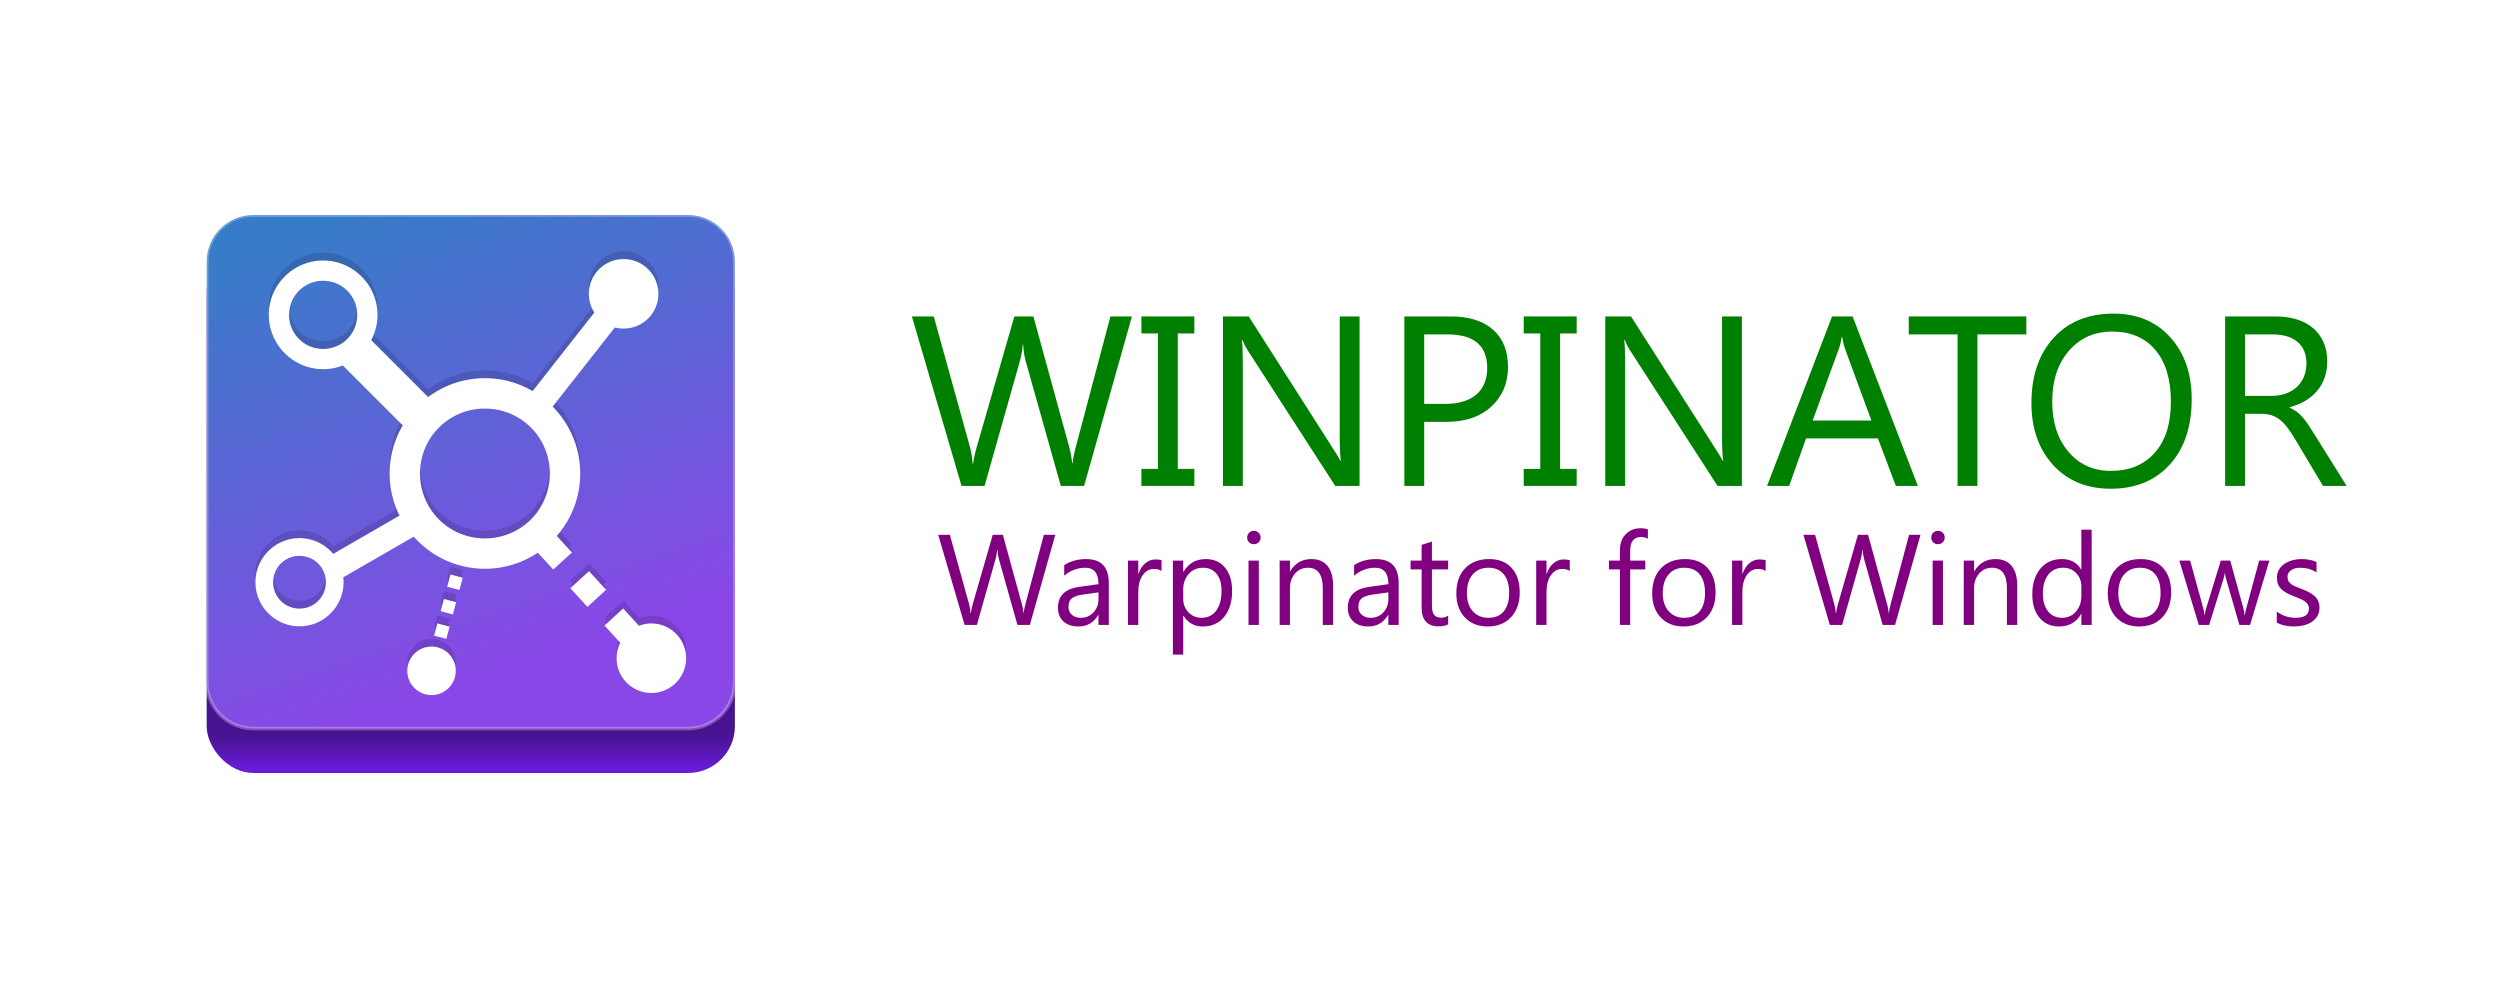 <?xml version="1.0" ?>
<svg xmlns="http://www.w3.org/2000/svg" viewBox="0 0 33000 13200" xmlns:xlink="http://www.w3.org/1999/xlink" data-font="Segoe UI">
    <defs id="defs2">
        <linearGradient id="linearGradient14939">
            <stop style="stop-color:#471390;stop-opacity:1" offset="0" id="stop14935" />
            <stop style="stop-color:#6b1cda;stop-opacity:1" offset="1" id="stop14937" />
        </linearGradient>
        <linearGradient id="linearGradient1188">
            <stop style="stop-color:#377cc8;stop-opacity:1" offset="0" id="stop1184" />
            <stop style="stop-color:#8a47e7;stop-opacity:1" offset="1" id="stop1186" />
        </linearGradient>
        <linearGradient xlink:href="#linearGradient1188" id="linearGradient1190" x1="15.067" y1="7.456" x2="31.935" y2="57.023" gradientUnits="userSpaceOnUse" gradientTransform="translate(1.0760922e-6,-1.555)" />
        <filter style="color-interpolation-filters:sRGB" id="filter13997" x="-0.025" y="-0.025" width="1.05" height="1.049">
            <feGaussianBlur stdDeviation="0.472" id="feGaussianBlur13999" />
        </filter>
        <filter style="color-interpolation-filters:sRGB;" id="filter14544" x="-0.029" y="-0.029" width="1.059" height="1.078">
            <feFlood flood-opacity="0.592" flood-color="rgb(0,0,0)" result="flood" id="feFlood14534" />
            <feComposite in="flood" in2="SourceGraphic" operator="in" result="composite1" id="feComposite14536" />
            <feGaussianBlur in="composite1" stdDeviation="0.7" result="blur" id="feGaussianBlur14538" />
            <feOffset dx="-4.16334e-16" dy="1.1" result="offset" id="feOffset14540" />
            <feComposite in="SourceGraphic" in2="offset" operator="over" result="composite2" id="feComposite14542" />
        </filter>
        <linearGradient xlink:href="#linearGradient14939" id="linearGradient14613" x1="34.159" y1="60.081" x2="34.159" y2="64.145" gradientUnits="userSpaceOnUse" gradientTransform="translate(1.0760922e-6,-1.026)" />
    </defs>
    <g transform="scale(250)">
        <g id="layer1-2" transform="matrix(0.488,0,0,0.488,8.33,9.401)">
            <rect style="opacity:1;fill:url(#linearGradient14613);fill-opacity:1;stroke-width:15.279;stroke-linecap:round;stroke-opacity:0.389;paint-order:stroke fill markers;filter:url(#filter14544)" id="rect1074" width="57.15" height="57.15" x="5.292" y="6.118" rx="5.053" ry="5.053" />
            <path id="rect850" style="opacity:1;fill:url(#linearGradient1190);stroke:#ffffff;stroke-width:0.397;stroke-linejoin:round;stroke-miterlimit:4;stroke-dasharray:none;stroke-opacity:0.271" d="m 10.344,4.001 h 47.045 c 2.799,0 5.053,2.253 5.053,5.053 V 54.511 c 0,2.799 -2.253,5.053 -5.053,5.053 H 10.344 c -2.799,0 -5.053,-2.253 -5.053,-5.053 V 9.053 c 0,-2.799 2.253,-5.053 5.053,-5.053 z" />
            <path id="path13952" style="color:#000000;opacity:0.366;mix-blend-mode:normal;fill:#000000;stroke-width:1;stroke-linejoin:round;filter:url(#filter13997)" d="m 50.015,9.48 a 3.633,3.633 0 0 0 -3.632,3.632 3.633,3.633 0 0 0 0.024,0.253 3.633,3.633 0 0 0 -0.024,0.276 3.633,3.633 0 0 0 0.41,1.637 l -6.289,8 c -1.469,-0.855 -3.174,-1.347 -4.988,-1.347 -2.222,0 -4.279,0.735 -5.939,1.975 l -5.781,-5.781 c 0.311,-0.701 0.486,-1.475 0.486,-2.288 0,-0.098 -0.002,-0.194 -0.007,-0.291 -9e-6,-1.73e-4 9e-6,-3.44e-4 0,-5.3e-4 0.003,-0.079 0.007,-0.158 0.007,-0.238 0,-3.124 -2.556,-5.68 -5.68,-5.68 -3.124,0 -5.68,2.556 -5.68,5.68 0,0.089 0.003,0.177 0.007,0.265 -0.004,0.088 -0.007,0.176 -0.007,0.265 0,3.124 2.556,5.68 5.68,5.68 0.725,0 1.419,-0.138 2.057,-0.388 l 6.076,6.076 c -0.752,1.399 -1.18,2.996 -1.18,4.689 0,0.096 0.001,0.192 0.004,0.287 7.3e-5,0.003 -7.6e-5,0.005 0,0.008 -0.002,0.078 -0.004,0.156 -0.004,0.234 0,1.416 0.301,2.763 0.839,3.985 l -6.741,3.892 c -0.847,-1.005 -2.115,-1.646 -3.524,-1.646 -2.534,0 -4.607,2.073 -4.607,4.607 0,0.089 0.003,0.177 0.008,0.265 -0.005,0.088 -0.008,0.176 -0.008,0.265 0,2.534 2.073,4.609 4.607,4.609 2.534,0 4.61,-2.075 4.61,-4.609 0,-0.09 -0.003,-0.18 -0.008,-0.269 0.005,-0.086 0.008,-0.173 0.008,-0.26 0,-0.001 1e-6,-0.002 0,-0.004 l 7.331,-4.233 c 1.828,2.058 4.49,3.359 7.446,3.359 2.041,0 3.943,-0.621 5.527,-1.683 l 1.615,1.767 1.951,-1.787 -0.264,-0.288 0.264,-0.241 -1.351,-1.477 c 1.387,-1.712 2.22,-3.888 2.22,-6.252 0,-0.085 -0.004,-0.168 -0.006,-0.253 0.003,-0.092 0.006,-0.184 0.006,-0.276 0,-2.602 -1.01,-4.977 -2.657,-6.755 l 6.277,-7.986 a 3.633,3.633 0 0 0 0.916,0.12 3.633,3.633 0 0 0 3.633,-3.633 3.633,3.633 0 0 0 -0.017,-0.195 3.633,3.633 0 0 0 0.017,-0.334 3.633,3.633 0 0 0 -3.633,-3.632 z m -31.413,2.796 c 1.891,0 3.419,1.443 3.552,3.298 -0.134,1.855 -1.661,3.298 -3.552,3.298 -1.891,0 -3.419,-1.443 -3.552,-3.298 0.134,-1.855 1.661,-3.298 3.552,-3.298 z m 16.914,13.361 c 3.678,0 6.643,2.88 6.78,6.523 -0.138,3.643 -3.102,6.523 -6.78,6.523 -3.678,0 -6.643,-2.88 -6.78,-6.523 0.138,-3.643 3.102,-6.523 6.78,-6.523 z m -19.387,15.399 c 1.444,0 2.614,1.084 2.745,2.491 -0.131,1.407 -1.301,2.493 -2.745,2.493 -1.444,0 -2.612,-1.086 -2.743,-2.493 0.131,-1.407 1.299,-2.491 2.743,-2.491 z m 30.268,1.068 -1.951,1.787 0.264,0.288 -0.264,0.241 1.787,1.951 1.951,-1.787 -0.264,-0.288 0.264,-0.241 z m -14.484,0.35 -0.342,1.277 0.132,0.036 -0.132,0.494 1.277,0.344 0.344,-1.28 -0.133,-0.036 0.133,-0.494 z m -0.684,2.556 -0.344,1.277 0.133,0.036 -0.133,0.494 1.279,0.342 0.342,-1.277 -0.132,-0.036 0.132,-0.494 z m 18.74,0.998 -1.951,1.785 0.264,0.288 -0.264,0.241 1.499,1.638 a 3.633,3.633 0 0 0 -0.232,1.248 3.633,3.633 0 0 0 0.022,0.25 3.633,3.633 0 0 0 -0.022,0.28 3.633,3.633 0 0 0 3.633,3.633 3.633,3.633 0 0 0 3.632,-3.633 3.633,3.633 0 0 0 -0.017,-0.195 3.633,3.633 0 0 0 0.017,-0.334 3.633,3.633 0 0 0 -3.632,-3.632 3.633,3.633 0 0 0 -1.293,0.239 z m -19.426,1.556 -0.342,1.277 0.132,0.036 -0.132,0.494 1.277,0.344 0.342,-1.28 -0.132,-0.035 0.132,-0.494 z m -0.61,2.426 a 2.534,2.534 0 0 0 -2.534,2.534 2.534,2.534 0 0 0 0.03,0.265 2.534,2.534 0 0 0 -0.03,0.265 2.534,2.534 0 0 0 2.534,2.534 2.534,2.534 0 0 0 2.534,-2.534 2.534,2.534 0 0 0 -0.03,-0.265 2.534,2.534 0 0 0 0.03,-0.265 2.534,2.534 0 0 0 -2.534,-2.534 z" transform="matrix(1.035,0,0,1.035,-1.356,-1.887)" />
            <path id="path12014" style="color:#000000;fill:#ffffff;fill-opacity:1;stroke-width:1.035;stroke-linejoin:round;" d="m 50.403,8.769 a 3.759,3.759 0 0 0 -3.759,3.759 3.759,3.759 0 0 0 0.595,2.025 l -6.678,8.496 c -1.52,-0.885 -3.284,-1.394 -5.162,-1.394 -2.299,0 -4.428,0.761 -6.146,2.044 l -6.161,-6.161 c 0.434,-0.819 0.681,-1.75 0.681,-2.737 0,-3.233 -2.645,-5.878 -5.878,-5.878 -3.233,0 -5.878,2.645 -5.878,5.878 0,3.233 2.645,5.878 5.878,5.878 0.75,0 1.468,-0.143 2.129,-0.402 l 6.484,6.484 c -0.9,1.53 -1.418,3.309 -1.418,5.204 0,1.634 0.385,3.181 1.067,4.556 l -7.175,4.143 c -0.877,-1.04 -2.188,-1.703 -3.647,-1.703 -2.623,0 -4.768,2.145 -4.768,4.768 0,2.623 2.145,4.77 4.768,4.77 2.623,0 4.77,-2.147 4.77,-4.77 0,-0.18 -0.01,-0.359 -0.03,-0.534 l 7.617,-4.398 c 1.891,2.13 4.647,3.477 7.706,3.477 2.113,0 4.081,-0.643 5.72,-1.742 l 1.672,1.829 2.019,-1.849 -1.637,-1.79 c 1.578,-1.812 2.537,-4.176 2.537,-6.756 0,-2.815 -1.141,-5.375 -2.984,-7.24 l 6.731,-8.563 a 3.759,3.759 0 0 0 0.948,0.124 3.759,3.759 0 0 0 3.76,-3.76 3.759,3.759 0 0 0 -3.76,-3.759 z M 17.894,11.115 c 2.049,0 3.687,1.638 3.687,3.687 0,2.049 -1.638,3.687 -3.687,3.687 -2.049,0 -3.687,-1.638 -3.687,-3.687 0,-2.049 1.638,-3.687 3.687,-3.687 z m 17.504,13.828 c 3.899,0 7.024,3.125 7.024,7.024 0,3.899 -3.125,7.024 -7.024,7.024 -3.899,0 -7.024,-3.125 -7.024,-7.024 0,-3.899 3.125,-7.024 7.024,-7.024 z M 15.335,40.878 c 1.587,0 2.854,1.265 2.854,2.852 0,1.587 -1.267,2.854 -2.854,2.854 -1.587,0 -2.852,-1.267 -2.852,-2.854 0,-1.587 1.265,-2.852 2.852,-2.852 z m 31.324,1.653 -2.019,1.85 1.849,2.019 2.019,-1.849 z m -14.99,0.362 -0.354,1.322 1.322,0.356 0.356,-1.324 z m -0.708,2.646 -0.356,1.322 1.324,0.354 0.354,-1.321 z m 19.394,1.033 -2.019,1.847 1.704,1.863 a 3.759,3.759 0 0 0 -0.394,1.671 3.759,3.759 0 0 0 3.76,3.76 3.759,3.759 0 0 0 3.759,-3.76 3.759,3.759 0 0 0 -3.759,-3.759 3.759,3.759 0 0 0 -1.339,0.248 z m -20.103,1.611 -0.353,1.322 1.322,0.356 0.353,-1.324 z m -0.631,2.511 a 2.623,2.623 0 0 0 -2.623,2.623 2.623,2.623 0 0 0 2.623,2.623 2.623,2.623 0 0 0 2.623,-2.623 2.623,2.623 0 0 0 -2.623,-2.623 z" />
        </g>
    </g>
    <g transform="scale(1 -1) translate(0 -1500)">
        <g transform="scale(1.56) translate(7690 -3150)" fill="green">
            <path transform="translate(0 0)" d="M 1888.0,1434.0 L 1483.0,0.0 L 1286.0,0.0 L 991.0,1048.0 Q 972.0,1115.0 968.0,1194.0 L 964.0,1194.0 Q 958.0,1120.0 938.0,1050.0 L 641.0,0.0 L 446.0,0.0 L 26.0,1434.0 L 211.0,1434.0 L 516.0,334.0 Q 535.0,265.0 540.0,190.0 L 545.0,190.0 Q 550.0,243.0 576.0,334.0 L 893.0,1434.0 L 1054.0,1434.0 L 1358.0,326.0 Q 1374.0,269.0 1382.0,192.0 L 1386.0,192.0 Q 1390.0,244.0 1413.0,330.0 L 1706.0,1434.0 L 1888.0,1434.0" name="W" />
            <path transform="translate(1920 0)" d="M 496.0,1434.0 L 496.0,1290.0 L 356.0,1290.0 L 356.0,144.0 L 496.0,144.0 L 496.0,0.0 L 48.0,0.0 L 48.0,144.0 L 188.0,144.0 L 188.0,1290.0 L 48.0,1290.0 L 48.0,1434.0 L 496.0,1434.0" name="I" />
            <path transform="translate(2470 0)" d="M 1344.0,0.0 L 1138.0,0.0 L 400.0,1143.0 Q 372.0,1186.0 354.0,1233.0 L 348.0,1233.0 Q 356.0,1187.0 356.0,1036.0 L 356.0,0.0 L 188.0,0.0 L 188.0,1434.0 L 406.0,1434.0 L 1124.0,309.0 Q 1169.0,239.0 1182.0,213.0 L 1186.0,213.0 Q 1176.0,275.0 1176.0,424.0 L 1176.0,1434.0 L 1344.0,1434.0 L 1344.0,0.0" name="N" />
            <path transform="translate(4005 0)" d="M 356.0,542.0 L 356.0,0.0 L 188.0,0.0 L 188.0,1434.0 L 582.0,1434.0 Q 812.0,1434.0 938.5,1322.0 Q 1065.0,1210.0 1065.0,1006.0 Q 1065.0,802.0 924.5,672.0 Q 784.0,542.0 545.0,542.0 L 356.0,542.0 M 356.0,1282.0 L 356.0,694.0 L 532.0,694.0 Q 706.0,694.0 797.5,773.5 Q 889.0,853.0 889.0,998.0 Q 889.0,1282.0 553.0,1282.0 L 356.0,1282.0" name="P" />
            <path transform="translate(5155 0)" d="M 496.0,1434.0 L 496.0,1290.0 L 356.0,1290.0 L 356.0,144.0 L 496.0,144.0 L 496.0,0.0 L 48.0,0.0 L 48.0,144.0 L 188.0,144.0 L 188.0,1290.0 L 48.0,1290.0 L 48.0,1434.0 L 496.0,1434.0" name="I" />
            <path transform="translate(5705 0)" d="M 1344.0,0.0 L 1138.0,0.0 L 400.0,1143.0 Q 372.0,1186.0 354.0,1233.0 L 348.0,1233.0 Q 356.0,1187.0 356.0,1036.0 L 356.0,0.0 L 188.0,0.0 L 188.0,1434.0 L 406.0,1434.0 L 1124.0,309.0 Q 1169.0,239.0 1182.0,213.0 L 1186.0,213.0 Q 1176.0,275.0 1176.0,424.0 L 1176.0,1434.0 L 1344.0,1434.0 L 1344.0,0.0" name="N" />
            <path transform="translate(7240 0)" d="M 1298.0,0.0 L 1112.0,0.0 L 960.0,402.0 L 352.0,402.0 L 209.0,0.0 L 22.0,0.0 L 572.0,1434.0 L 746.0,1434.0 L 1298.0,0.0 M 905.0,553.0 L 680.0,1164.0 Q 669.0,1194.0 658.0,1260.0 L 654.0,1260.0 Q 644.0,1199.0 631.0,1164.0 L 408.0,553.0 L 905.0,553.0" name="A" />
            <path transform="translate(8420 0)" d="M 1036.0,1282.0 L 622.0,1282.0 L 622.0,0.0 L 454.0,0.0 L 454.0,1282.0 L 41.0,1282.0 L 41.0,1434.0 L 1036.0,1434.0 L 1036.0,1282.0" name="T" />
            <path transform="translate(9405 0)" d="M 766.0,-24.0 Q 461.0,-24.0 277.5,177.0 Q 94.0,378.0 94.0,700.0 Q 94.0,1046.0 281.0,1252.0 Q 468.0,1458.0 790.0,1458.0 Q 1087.0,1458.0 1268.5,1258.0 Q 1450.0,1058.0 1450.0,735.0 Q 1450.0,384.0 1264.0,180.0 Q 1078.0,-24.0 766.0,-24.0 M 778.0,1306.0 Q 552.0,1306.0 411.0,1143.0 Q 270.0,980.0 270.0,715.0 Q 270.0,450.0 407.5,288.5 Q 545.0,127.0 766.0,127.0 Q 1002.0,127.0 1138.0,281.0 Q 1274.0,435.0 1274.0,712.0 Q 1274.0,996.0 1142.0,1151.0 Q 1010.0,1306.0 778.0,1306.0" name="O" />
            <path transform="translate(10950 0)" d="M 1216.0,0.0 L 1016.0,0.0 L 776.0,402.0 Q 743.0,458.0 712.0,497.5 Q 681.0,537.0 648.5,562.0 Q 616.0,587.0 578.5,598.5 Q 541.0,610.0 494.0,610.0 L 356.0,610.0 L 356.0,0.0 L 188.0,0.0 L 188.0,1434.0 L 616.0,1434.0 Q 710.0,1434.0 789.5,1410.5 Q 869.0,1387.0 927.5,1339.0 Q 986.0,1291.0 1019.0,1219.5 Q 1052.0,1148.0 1052.0,1052.0 Q 1052.0,977.0 1029.5,914.5 Q 1007.0,852.0 965.5,803.0 Q 924.0,754.0 865.5,719.5 Q 807.0,685.0 734.0,666.0 L 734.0,662.0 Q 770.0,646.0 796.5,625.5 Q 823.0,605.0 847.0,577.0 Q 871.0,549.0 894.5,513.5 Q 918.0,478.0 947.0,431.0 L 1216.0,0.0 M 356.0,1282.0 L 356.0,762.0 L 584.0,762.0 Q 647.0,762.0 700.5,781.0 Q 754.0,800.0 793.0,835.5 Q 832.0,871.0 854.0,922.5 Q 876.0,974.0 876.0,1038.0 Q 876.0,1153.0 801.5,1217.5 Q 727.0,1282.0 586.0,1282.0 L 356.0,1282.0" name="R" />
        </g>
        <g transform="scale(.83) translate(3895 -8132)" fill="purple">
            <path transform="translate(11000 0)" d="M 1888.0,1434.0 L 1483.0,0.0 L 1286.0,0.0 L 991.0,1048.0 Q 972.0,1115.0 968.0,1194.0 L 964.0,1194.0 Q 958.0,1120.0 938.0,1050.0 L 641.0,0.0 L 446.0,0.0 L 26.0,1434.0 L 211.0,1434.0 L 516.0,334.0 Q 535.0,265.0 540.0,190.0 L 545.0,190.0 Q 550.0,243.0 576.0,334.0 L 893.0,1434.0 L 1054.0,1434.0 L 1358.0,326.0 Q 1374.0,269.0 1382.0,192.0 L 1386.0,192.0 Q 1390.0,244.0 1413.0,330.0 L 1706.0,1434.0 L 1888.0,1434.0" name="W" />
            <path transform="translate(12840 0)" d="M 899.0,0.0 L 735.0,0.0 L 735.0,160.0 L 731.0,160.0 Q 624.0,-24.0 416.0,-24.0 Q 263.0,-24.0 176.5,57.0 Q 90.0,138.0 90.0,272.0 Q 90.0,559.0 428.0,606.0 L 735.0,649.0 Q 735.0,910.0 524.0,910.0 Q 339.0,910.0 190.0,784.0 L 190.0,952.0 Q 341.0,1048.0 538.0,1048.0 Q 899.0,1048.0 899.0,666.0 L 899.0,0.0 M 735.0,518.0 L 488.0,484.0 Q 374.0,468.0 316.0,427.5 Q 258.0,387.0 258.0,284.0 Q 258.0,209.0 311.5,161.5 Q 365.0,114.0 454.0,114.0 Q 576.0,114.0 655.5,199.5 Q 735.0,285.0 735.0,416.0 L 735.0,518.0" name="a" />
            <path transform="translate(13878 0)" d="M 700.0,858.0 Q 657.0,891.0 576.0,891.0 Q 471.0,891.0 400.5,792.0 Q 330.0,693.0 330.0,522.0 L 330.0,0.0 L 166.0,0.0 L 166.0,1024.0 L 330.0,1024.0 L 330.0,813.0 L 334.0,813.0 Q 369.0,921.0 441.0,981.5 Q 513.0,1042.0 602.0,1042.0 Q 666.0,1042.0 700.0,1028.0 L 700.0,858.0" name="r" />
            <path transform="translate(14592 0)" d="M 334.0,148.0 L 330.0,148.0 L 330.0,-471.0 L 166.0,-471.0 L 166.0,1024.0 L 330.0,1024.0 L 330.0,844.0 L 334.0,844.0 Q 455.0,1048.0 688.0,1048.0 Q 886.0,1048.0 997.0,910.5 Q 1108.0,773.0 1108.0,542.0 Q 1108.0,285.0 983.0,130.5 Q 858.0,-24.0 641.0,-24.0 Q 442.0,-24.0 334.0,148.0 M 330.0,561.0 L 330.0,418.0 Q 330.0,291.0 412.5,202.5 Q 495.0,114.0 622.0,114.0 Q 771.0,114.0 855.5,228.0 Q 940.0,342.0 940.0,545.0 Q 940.0,716.0 861.0,813.0 Q 782.0,910.0 647.0,910.0 Q 504.0,910.0 417.0,810.5 Q 330.0,711.0 330.0,561.0" name="p" />
            <path transform="translate(15795 0)" d="M 250.0,1284.0 Q 206.0,1284.0 175.0,1314.0 Q 144.0,1344.0 144.0,1390.0 Q 144.0,1436.0 175.0,1466.5 Q 206.0,1497.0 250.0,1497.0 Q 295.0,1497.0 326.5,1466.5 Q 358.0,1436.0 358.0,1390.0 Q 358.0,1346.0 326.5,1315.0 Q 295.0,1284.0 250.0,1284.0 M 330.0,0.0 L 166.0,0.0 L 166.0,1024.0 L 330.0,1024.0 L 330.0,0.0" name="i" />
            <path transform="translate(16290 0)" d="M 1016.0,0.0 L 852.0,0.0 L 852.0,584.0 Q 852.0,910.0 614.0,910.0 Q 491.0,910.0 410.5,817.5 Q 330.0,725.0 330.0,584.0 L 330.0,0.0 L 166.0,0.0 L 166.0,1024.0 L 330.0,1024.0 L 330.0,854.0 L 334.0,854.0 Q 450.0,1048.0 670.0,1048.0 Q 838.0,1048.0 927.0,939.5 Q 1016.0,831.0 1016.0,626.0 L 1016.0,0.0" name="n" />
            <path transform="translate(17450 0)" d="M 899.0,0.0 L 735.0,0.0 L 735.0,160.0 L 731.0,160.0 Q 624.0,-24.0 416.0,-24.0 Q 263.0,-24.0 176.5,57.0 Q 90.0,138.0 90.0,272.0 Q 90.0,559.0 428.0,606.0 L 735.0,649.0 Q 735.0,910.0 524.0,910.0 Q 339.0,910.0 190.0,784.0 L 190.0,952.0 Q 341.0,1048.0 538.0,1048.0 Q 899.0,1048.0 899.0,666.0 L 899.0,0.0 M 735.0,518.0 L 488.0,484.0 Q 374.0,468.0 316.0,427.5 Q 258.0,387.0 258.0,284.0 Q 258.0,209.0 311.5,161.5 Q 365.0,114.0 454.0,114.0 Q 576.0,114.0 655.5,199.5 Q 735.0,285.0 735.0,416.0 L 735.0,518.0" name="a" />
            <path transform="translate(18495 0)" d="M 641.0,10.0 Q 583.0,-22.0 488.0,-22.0 Q 219.0,-22.0 219.0,278.0 L 219.0,884.0 L 43.0,884.0 L 43.0,1024.0 L 219.0,1024.0 L 219.0,1274.0 L 383.0,1327.0 L 383.0,1024.0 L 641.0,1024.0 L 641.0,884.0 L 383.0,884.0 L 383.0,307.0 Q 383.0,204.0 418.0,160.0 Q 453.0,116.0 534.0,116.0 Q 596.0,116.0 641.0,150.0 L 641.0,10.0" name="t" />
            <path transform="translate(19170 0)" d="M 594.0,-24.0 Q 367.0,-24.0 231.5,119.5 Q 96.0,263.0 96.0,500.0 Q 96.0,758.0 237.0,903.0 Q 378.0,1048.0 618.0,1048.0 Q 847.0,1048.0 975.5,907.0 Q 1104.0,766.0 1104.0,516.0 Q 1104.0,271.0 965.5,123.5 Q 827.0,-24.0 594.0,-24.0 M 606.0,910.0 Q 448.0,910.0 356.0,802.5 Q 264.0,695.0 264.0,506.0 Q 264.0,324.0 357.0,219.0 Q 450.0,114.0 606.0,114.0 Q 765.0,114.0 850.5,217.0 Q 936.0,320.0 936.0,510.0 Q 936.0,702.0 850.5,806.0 Q 765.0,910.0 606.0,910.0" name="o" />
            <path transform="translate(20370 0)" d="M 700.0,858.0 Q 657.0,891.0 576.0,891.0 Q 471.0,891.0 400.5,792.0 Q 330.0,693.0 330.0,522.0 L 330.0,0.0 L 166.0,0.0 L 166.0,1024.0 L 330.0,1024.0 L 330.0,813.0 L 334.0,813.0 Q 369.0,921.0 441.0,981.5 Q 513.0,1042.0 602.0,1042.0 Q 666.0,1042.0 700.0,1028.0 L 700.0,858.0" name="r" />
            <path transform="translate(21640 0)" d="M 672.0,1372.0 Q 624.0,1399.0 563.0,1399.0 Q 391.0,1399.0 391.0,1182.0 L 391.0,1024.0 L 631.0,1024.0 L 631.0,884.0 L 391.0,884.0 L 391.0,0.0 L 228.0,0.0 L 228.0,884.0 L 53.0,884.0 L 53.0,1024.0 L 228.0,1024.0 L 228.0,1190.0 Q 228.0,1351.0 321.0,1444.5 Q 414.0,1538.0 553.0,1538.0 Q 628.0,1538.0 672.0,1520.0 L 672.0,1372.0" name="f" />
            <path transform="translate(22285 0)" d="M 594.0,-24.0 Q 367.0,-24.0 231.5,119.5 Q 96.0,263.0 96.0,500.0 Q 96.0,758.0 237.0,903.0 Q 378.0,1048.0 618.0,1048.0 Q 847.0,1048.0 975.5,907.0 Q 1104.0,766.0 1104.0,516.0 Q 1104.0,271.0 965.5,123.5 Q 827.0,-24.0 594.0,-24.0 M 606.0,910.0 Q 448.0,910.0 356.0,802.5 Q 264.0,695.0 264.0,506.0 Q 264.0,324.0 357.0,219.0 Q 450.0,114.0 606.0,114.0 Q 765.0,114.0 850.5,217.0 Q 936.0,320.0 936.0,510.0 Q 936.0,702.0 850.5,806.0 Q 765.0,910.0 606.0,910.0" name="o" />
            <path transform="translate(23485 0)" d="M 700.0,858.0 Q 657.0,891.0 576.0,891.0 Q 471.0,891.0 400.5,792.0 Q 330.0,693.0 330.0,522.0 L 330.0,0.0 L 166.0,0.0 L 166.0,1024.0 L 330.0,1024.0 L 330.0,813.0 L 334.0,813.0 Q 369.0,921.0 441.0,981.5 Q 513.0,1042.0 602.0,1042.0 Q 666.0,1042.0 700.0,1028.0 L 700.0,858.0" name="r" />
            <path transform="translate(24760 0)" d="M 1888.0,1434.0 L 1483.0,0.0 L 1286.0,0.0 L 991.0,1048.0 Q 972.0,1115.0 968.0,1194.0 L 964.0,1194.0 Q 958.0,1120.0 938.0,1050.0 L 641.0,0.0 L 446.0,0.0 L 26.0,1434.0 L 211.0,1434.0 L 516.0,334.0 Q 535.0,265.0 540.0,190.0 L 545.0,190.0 Q 550.0,243.0 576.0,334.0 L 893.0,1434.0 L 1054.0,1434.0 L 1358.0,326.0 Q 1374.0,269.0 1382.0,192.0 L 1386.0,192.0 Q 1390.0,244.0 1413.0,330.0 L 1706.0,1434.0 L 1888.0,1434.0" name="W" />
            <path transform="translate(26675 0)" d="M 250.0,1284.0 Q 206.0,1284.0 175.0,1314.0 Q 144.0,1344.0 144.0,1390.0 Q 144.0,1436.0 175.0,1466.5 Q 206.0,1497.0 250.0,1497.0 Q 295.0,1497.0 326.5,1466.5 Q 358.0,1436.0 358.0,1390.0 Q 358.0,1346.0 326.5,1315.0 Q 295.0,1284.0 250.0,1284.0 M 330.0,0.0 L 166.0,0.0 L 166.0,1024.0 L 330.0,1024.0 L 330.0,0.0" name="i" />
            <path transform="translate(27170 0)" d="M 1016.0,0.0 L 852.0,0.0 L 852.0,584.0 Q 852.0,910.0 614.0,910.0 Q 491.0,910.0 410.5,817.5 Q 330.0,725.0 330.0,584.0 L 330.0,0.0 L 166.0,0.0 L 166.0,1024.0 L 330.0,1024.0 L 330.0,854.0 L 334.0,854.0 Q 450.0,1048.0 670.0,1048.0 Q 838.0,1048.0 927.0,939.5 Q 1016.0,831.0 1016.0,626.0 L 1016.0,0.0" name="n" />
            <path transform="translate(28330 0)" d="M 1040.0,0.0 L 876.0,0.0 L 876.0,174.0 L 872.0,174.0 Q 758.0,-24.0 520.0,-24.0 Q 327.0,-24.0 211.5,113.5 Q 96.0,251.0 96.0,488.0 Q 96.0,742.0 224.0,895.0 Q 352.0,1048.0 565.0,1048.0 Q 776.0,1048.0 872.0,882.0 L 876.0,882.0 L 876.0,1516.0 L 1040.0,1516.0 L 1040.0,0.0 M 876.0,463.0 L 876.0,614.0 Q 876.0,738.0 794.0,824.0 Q 712.0,910.0 586.0,910.0 Q 436.0,910.0 350.0,800.0 Q 264.0,690.0 264.0,496.0 Q 264.0,319.0 346.5,216.5 Q 429.0,114.0 568.0,114.0 Q 705.0,114.0 790.5,213.0 Q 876.0,312.0 876.0,463.0" name="d" />
            <path transform="translate(29530 0)" d="M 594.0,-24.0 Q 367.0,-24.0 231.5,119.5 Q 96.0,263.0 96.0,500.0 Q 96.0,758.0 237.0,903.0 Q 378.0,1048.0 618.0,1048.0 Q 847.0,1048.0 975.5,907.0 Q 1104.0,766.0 1104.0,516.0 Q 1104.0,271.0 965.5,123.5 Q 827.0,-24.0 594.0,-24.0 M 606.0,910.0 Q 448.0,910.0 356.0,802.5 Q 264.0,695.0 264.0,506.0 Q 264.0,324.0 357.0,219.0 Q 450.0,114.0 606.0,114.0 Q 765.0,114.0 850.5,217.0 Q 936.0,320.0 936.0,510.0 Q 936.0,702.0 850.5,806.0 Q 765.0,910.0 606.0,910.0" name="o" />
            <path transform="translate(30740 0)" d="M 1456.0,1024.0 L 1149.0,0.0 L 979.0,0.0 L 768.0,733.0 Q 756.0,775.0 752.0,828.0 L 748.0,828.0 Q 745.0,792.0 727.0,735.0 L 498.0,0.0 L 334.0,0.0 L 24.0,1024.0 L 196.0,1024.0 L 408.0,254.0 Q 418.0,219.0 422.0,162.0 L 430.0,162.0 Q 433.0,206.0 448.0,256.0 L 684.0,1024.0 L 834.0,1024.0 L 1046.0,252.0 Q 1056.0,215.0 1061.0,160.0 L 1069.0,160.0 Q 1071.0,199.0 1086.0,252.0 L 1294.0,1024.0 L 1456.0,1024.0" name="w" />
            <path transform="translate(32210 0)" d="M 104.0,37.0 L 104.0,213.0 Q 238.0,114.0 399.0,114.0 Q 615.0,114.0 615.0,258.0 Q 615.0,299.0 596.5,327.5 Q 578.0,356.0 546.5,378.0 Q 515.0,400.0 472.5,417.5 Q 430.0,435.0 381.0,454.0 Q 313.0,481.0 261.5,508.5 Q 210.0,536.0 175.5,570.5 Q 141.0,605.0 123.5,649.0 Q 106.0,693.0 106.0,752.0 Q 106.0,824.0 139.0,879.5 Q 172.0,935.0 227.0,972.5 Q 282.0,1010.0 352.5,1029.0 Q 423.0,1048.0 498.0,1048.0 Q 631.0,1048.0 736.0,1002.0 L 736.0,836.0 Q 623.0,910.0 476.0,910.0 Q 430.0,910.0 393.0,899.5 Q 356.0,889.0 329.5,870.0 Q 303.0,851.0 288.5,824.5 Q 274.0,798.0 274.0,766.0 Q 274.0,726.0 288.5,699.0 Q 303.0,672.0 331.0,651.0 Q 359.0,630.0 399.0,613.0 Q 439.0,596.0 490.0,576.0 Q 558.0,550.0 612.0,522.5 Q 666.0,495.0 704.0,460.5 Q 742.0,426.0 762.5,381.0 Q 783.0,336.0 783.0,274.0 Q 783.0,198.0 749.5,142.0 Q 716.0,86.0 660.0,49.0 Q 604.0,12.0 531.0,-6.0 Q 458.0,-24.0 378.0,-24.0 Q 220.0,-24.0 104.0,37.0" name="s" />
        </g>
    </g>
</svg>